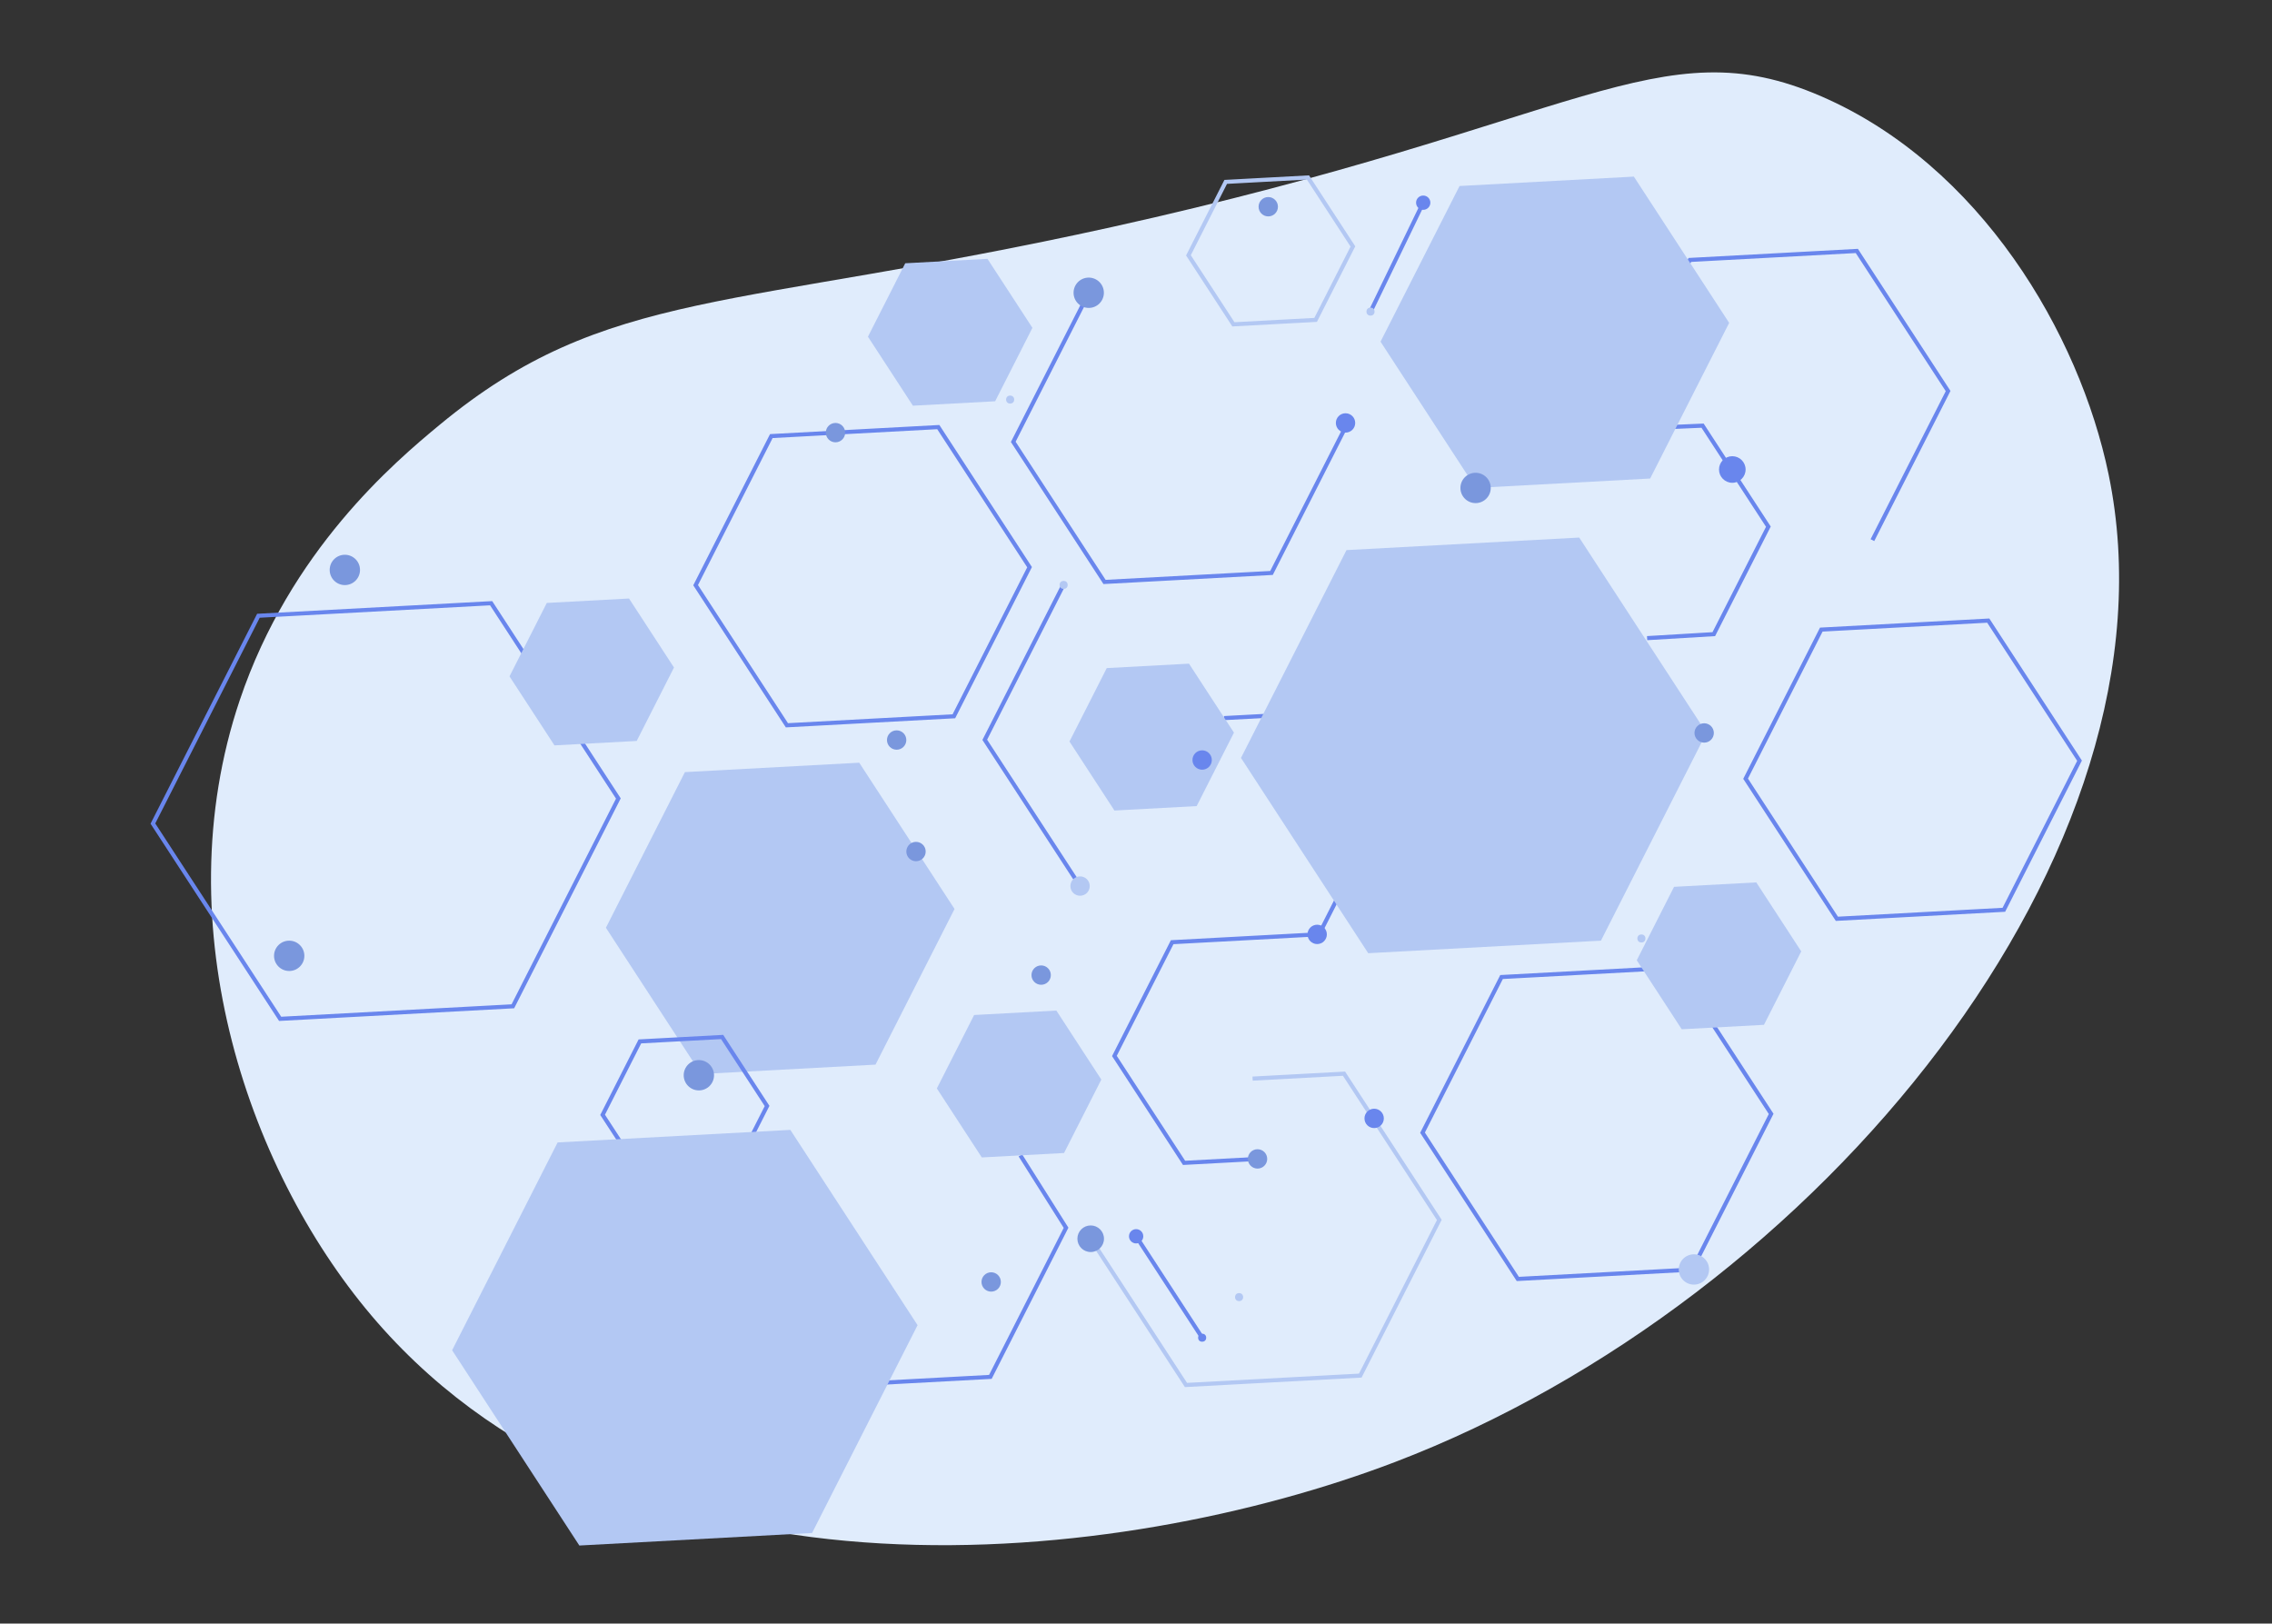 <svg xmlns="http://www.w3.org/2000/svg" viewBox="0 0 1109 792.52"><rect x="0" y="0" width="1109" height="792.52" fill="#333333" stroke="none"/><title>background 10</title><g id="background-11" data-name="background"><path d="M117.04,341.743c24.604-73.002,75.228-115.92,97.66-134.462,81.24-67.149,143.156-55.558,327.881-96.423C772.087,60.086,809.833,12.698,888.965,47.007c77.662,33.67,126.01,115.787,140.271,184.552,38.075,183.58-141.778,403.288-348.387,482.121-133.778,51.043-369.334,77.585-496.63-68.14C121.921,574.221,79.687,452.587,117.04,341.743Z" fill="#e0ecfc"/><polyline points="913.958 263.657 950.904 190.878 906.349 122.493 824.848 126.885 787.901 199.664" fill="none" stroke="#6986ed" stroke-miterlimit="10" stroke-width="2"/><line x1="668.971" y1="152.112" x2="694.697" y2="98.937" fill="none" stroke="#6986ed" stroke-miterlimit="10" stroke-width="2"/><polyline points="532.381 604.655 578.895 676.048 663.981 671.462 702.553 595.483 656.038 524.089 611.412 526.494" fill="none" stroke="#b3c8f3" stroke-miterlimit="10" stroke-width="2"/><polygon points="419.409 372.295 334.323 376.881 295.751 452.861 342.266 524.255 427.352 519.669 465.923 443.689 419.409 372.295" fill="#b3c8f3"/><polygon points="818.016 472.326 732.93 476.912 694.358 552.891 740.873 624.285 825.959 619.699 864.53 543.72 818.016 472.326" fill="none" stroke="#6986ed" stroke-miterlimit="10" stroke-width="2"/><polyline points="803.982 311.488 836.536 309.542 863.172 257.073 831.05 207.771 817.538 208.358" fill="none" stroke="#6986ed" stroke-miterlimit="10" stroke-width="2"/><polygon points="797.517 86.207 712.431 90.793 673.86 166.773 720.374 238.167 805.461 233.581 844.032 157.601 797.517 86.207" fill="#b3c8f3"/><polyline points="519.256 285.138 480.684 361.118 527.199 432.511" fill="none" stroke="#6986ed" stroke-miterlimit="10" stroke-width="2"/><polygon points="457.995 208.471 376.493 212.864 339.547 285.642 384.102 354.028 465.603 349.636 502.55 276.857 457.995 208.471" fill="none" stroke="#6986ed" stroke-miterlimit="10" stroke-width="2"/><polyline points="531.535 142.902 494.588 215.68 539.143 284.066 620.644 279.673 657.591 206.895" fill="none" stroke="#6986ed" stroke-miterlimit="10" stroke-width="2"/><polygon points="970.504 302.928 889.003 307.321 852.057 380.099 896.612 448.485 978.113 444.092 1015.059 371.314 970.504 302.928" fill="none" stroke="#6986ed" stroke-miterlimit="10" stroke-width="2"/><polyline points="401.915 676.486 483.416 672.093 520.363 599.314 498.057 563.957" fill="none" stroke="#6986ed" stroke-miterlimit="10" stroke-width="2"/><polyline points="597.49 350.524 638.068 348.337 672.066 400.518 643.874 456.052 634.344 456.555 572.154 459.907 543.962 515.44 577.96 567.622 614.283 565.664" fill="none" stroke="#6986ed" stroke-miterlimit="10" stroke-width="2"/><polygon points="515.627 493.284 475.487 495.447 457.29 531.291 479.234 564.972 519.374 562.808 537.571 526.964 515.627 493.284" fill="#b3c8f3"/><polygon points="857.273 430.719 817.133 432.882 798.936 468.726 820.88 502.407 861.02 500.243 879.217 464.399 857.273 430.719" fill="#b3c8f3"/><polygon points="352.482 506.173 312.342 508.336 294.145 544.18 316.089 577.861 356.229 575.698 374.425 539.853 352.482 506.173" fill="none" stroke="#6986ed" stroke-miterlimit="10" stroke-width="2"/><polygon points="638.434 86.622 598.294 88.786 580.097 124.63 602.041 158.311 642.181 156.147 660.378 120.303 638.434 86.622" fill="none" stroke="#b3c8f3" stroke-miterlimit="10" stroke-width="2"/><polygon points="580.367 323.947 540.227 326.11 522.03 361.954 543.974 395.635 584.114 393.471 602.311 357.627 580.367 323.947" fill="#b3c8f3"/><polygon points="770.842 262.397 657.244 268.519 605.747 369.959 667.849 465.277 781.446 459.154 832.943 357.714 770.842 262.397" fill="#b3c8f3"/><polygon points="385.782 551.527 272.184 557.649 220.687 659.089 282.789 754.407 396.387 748.284 447.883 646.844 385.782 551.527" fill="#b3c8f3"/><polygon points="239.734 294.443 126.136 300.565 74.639 402.005 136.741 497.323 250.339 491.2 301.835 389.76 239.734 294.443" fill="none" stroke="#6986ed" stroke-miterlimit="10" stroke-width="2"/><circle cx="532.381" cy="604.655" r="6.49" fill="#7a97dd"/><circle cx="845.567" cy="229.174" r="6.49" fill="#6986ed"/><circle cx="613.819" cy="565.689" r="4.725" fill="#7a97dd"/><circle cx="642.934" cy="456.097" r="4.725" fill="#6986ed"/><circle cx="586.785" cy="370.981" r="4.725" fill="#6986ed"/><circle cx="831.833" cy="357.774" r="4.725" fill="#7a97dd"/><circle cx="656.777" cy="206.45" r="4.725" fill="#6986ed"/><circle cx="720.257" cy="238.177" r="7.401" fill="#7a97dd"/><circle cx="141.164" cy="466.563" r="7.401" fill="#7a97dd"/><circle cx="168.324" cy="278.192" r="7.401" fill="#7a97dd"/><circle cx="531.422" cy="142.902" r="7.401" fill="#7a97dd"/><circle cx="341.127" cy="524.851" r="7.401" fill="#7a97dd"/><circle cx="826.833" cy="619.652" r="7.401" fill="#b3c8f3"/><circle cx="527.199" cy="432.511" r="4.725" fill="#b3c8f3"/><circle cx="437.668" cy="361.226" r="4.725" fill="#7a97dd"/><circle cx="508.208" cy="475.967" r="4.725" fill="#7a97dd"/><circle cx="483.81" cy="625.749" r="4.725" fill="#7a97dd"/><circle cx="619.058" cy="100.908" r="4.725" fill="#7a97dd"/><circle cx="447.119" cy="415.658" r="4.725" fill="#7a97dd"/><circle cx="554.569" cy="603.459" r="3.489" fill="#6986ed"/><circle cx="586.793" cy="652.967" r="1.971" fill="#6986ed"/><circle cx="604.818" cy="633.151" r="1.971" fill="#b3c8f3"/><circle cx="493.067" cy="195.046" r="1.971" fill="#b3c8f3"/><circle cx="801.202" cy="458.089" r="1.971" fill="#b3c8f3"/><circle cx="519.18" cy="285.511" r="1.971" fill="#b3c8f3"/><circle cx="407.816" cy="211.176" r="4.725" fill="#7a97dd"/><circle cx="670.747" cy="545.917" r="4.725" fill="#6986ed"/><line x1="586.793" y1="652.967" x2="554.569" y2="603.459" fill="none" stroke="#6986ed" stroke-miterlimit="10" stroke-width="2"/><circle cx="694.697" cy="98.937" r="3.489" fill="#6986ed"/><circle cx="668.971" cy="152.112" r="1.971" fill="#b3c8f3"/><polygon points="307.039 292.148 266.899 294.312 248.702 330.156 270.646 363.837 310.786 361.673 328.983 325.829 307.039 292.148" fill="#b3c8f3"/><polygon points="481.998 126.343 441.858 128.506 423.661 164.35 445.605 198.031 485.745 195.868 503.941 160.024 481.998 126.343" fill="#b3c8f3"/></g></svg>
